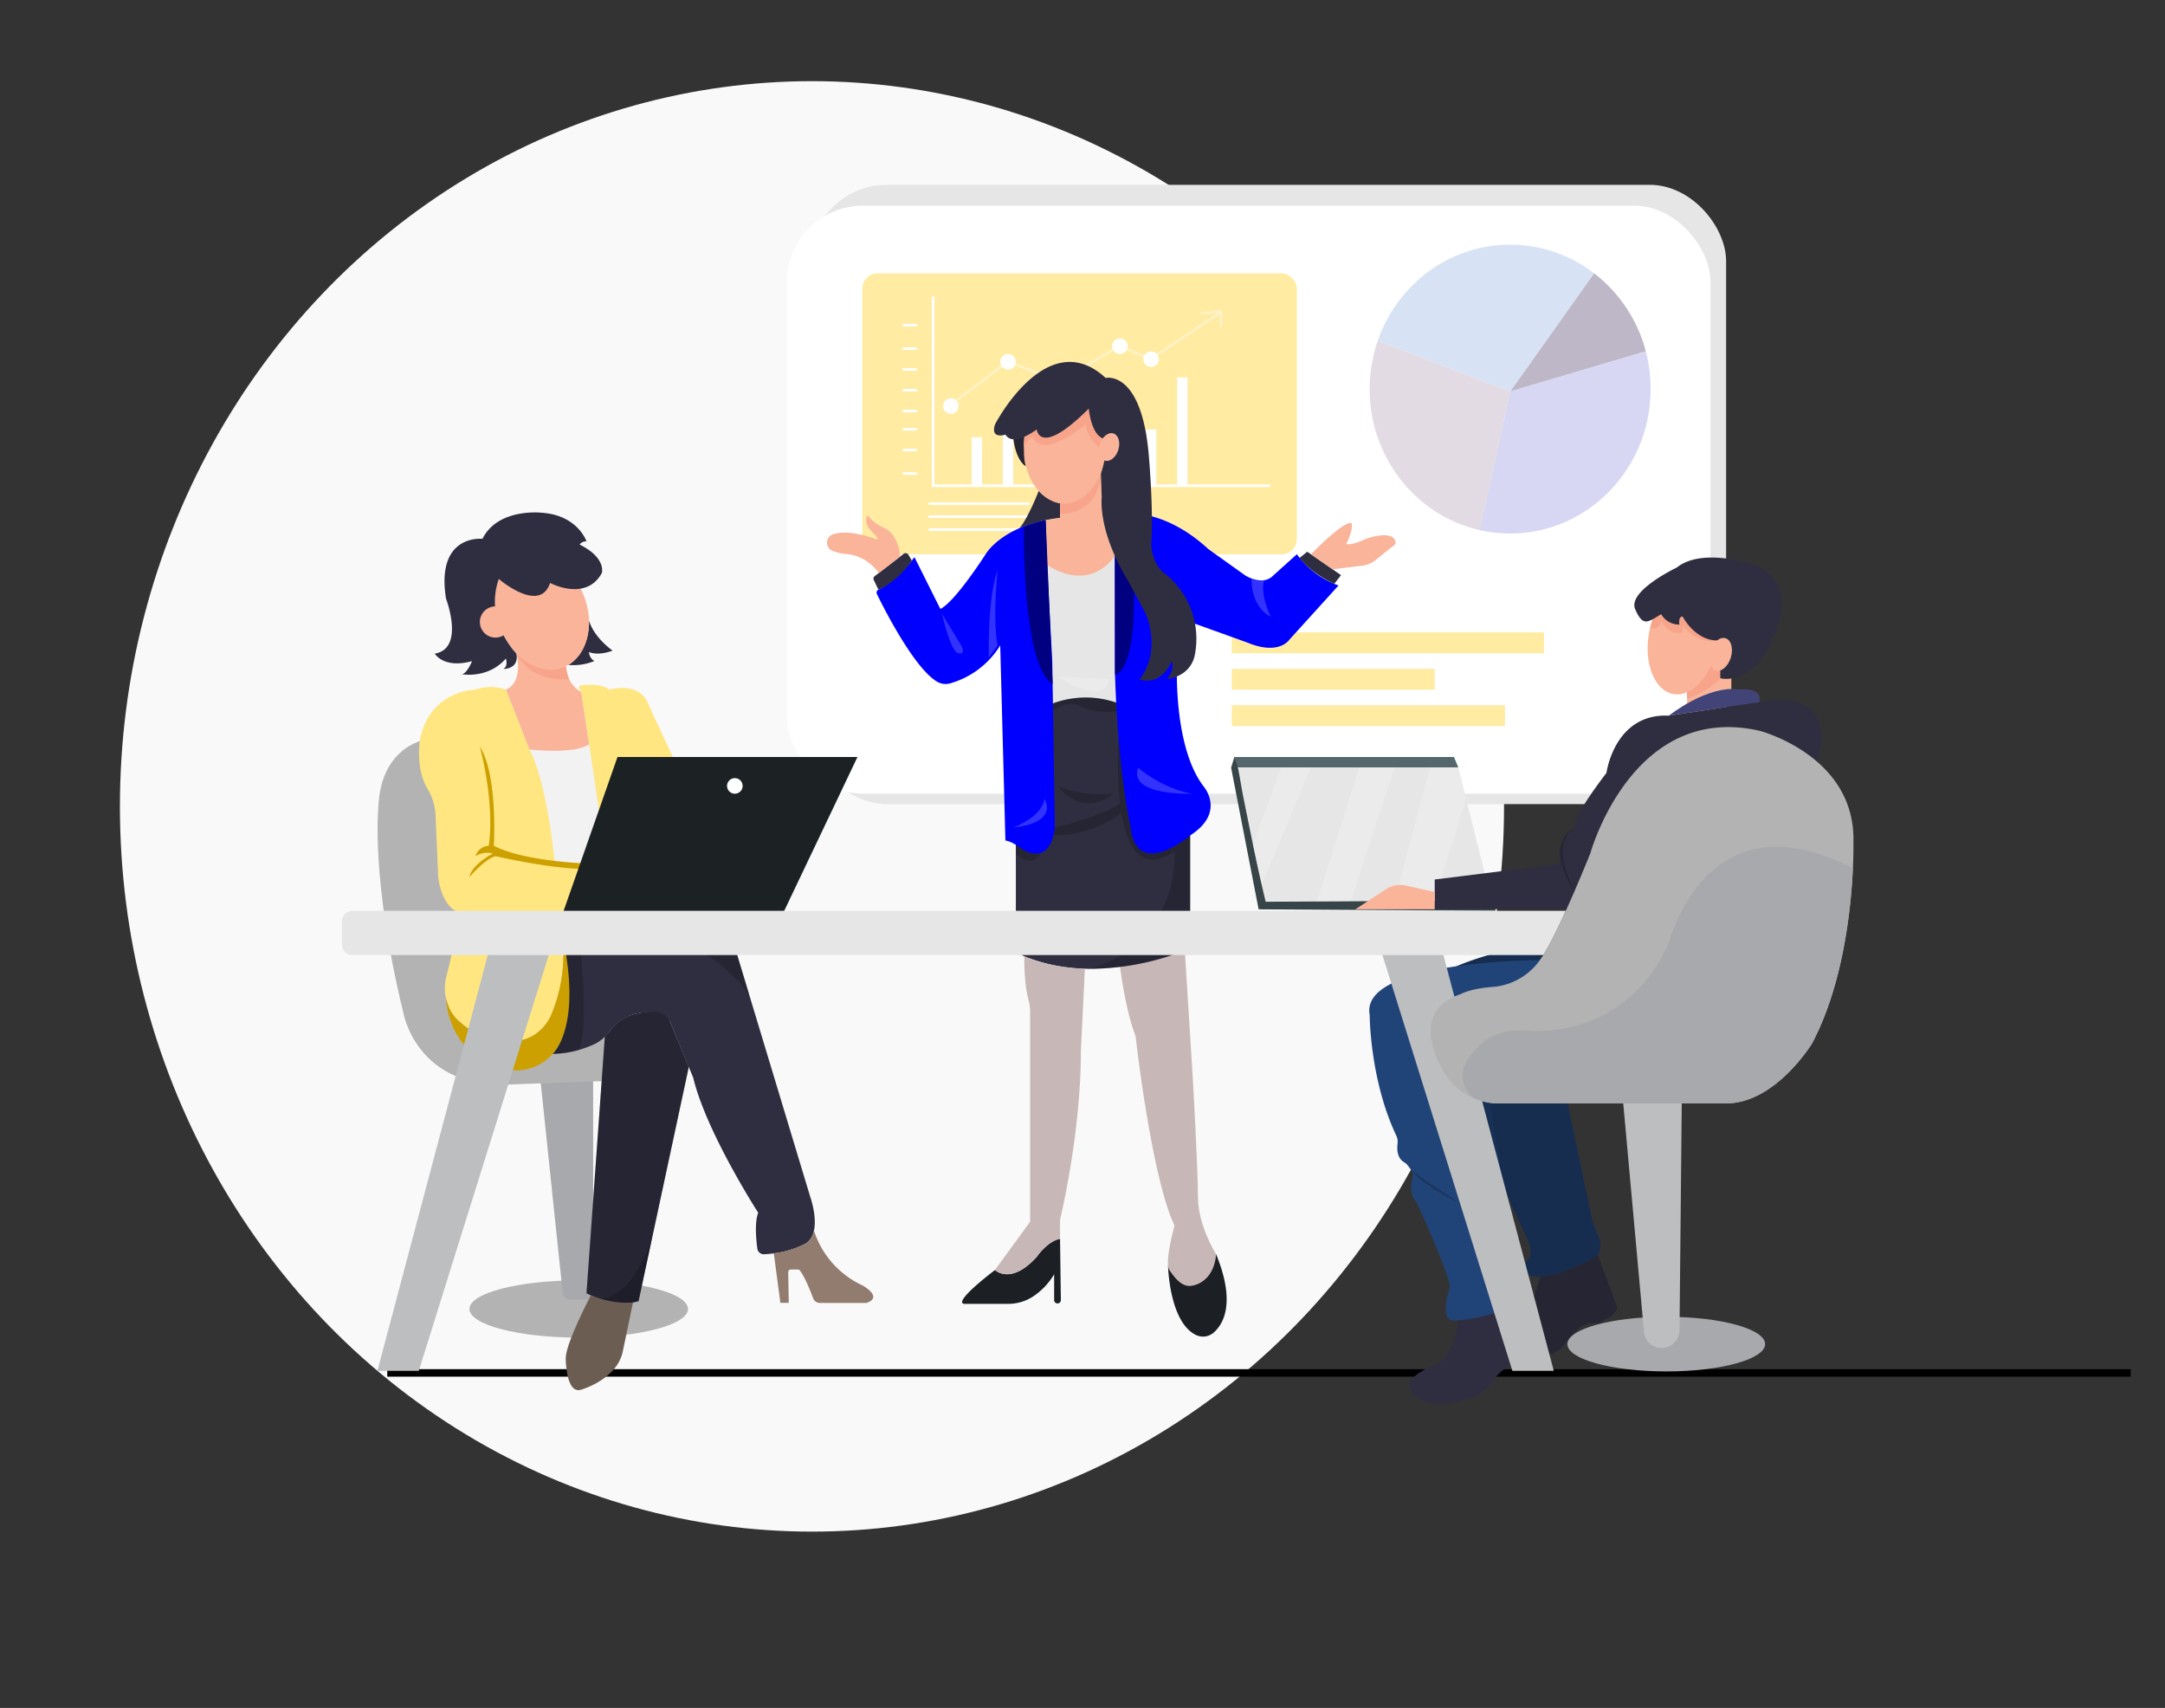 <?xml version="1.0" encoding="UTF-8" standalone="no"?>
<svg
   width="865.76"
   height="682.89"
   viewBox="0 0 865.76 682.89"
   version="1.1"
   id="svg2236"
   sodipodi:docname="odgovoran-menadzer-projekta.svg"
   inkscape:version="1.1 (c68e22c387, 2021-05-23)"
   xmlns:inkscape="http://www.inkscape.org/namespaces/inkscape"
   xmlns:sodipodi="http://sodipodi.sourceforge.net/DTD/sodipodi-0.dtd"
   xmlns="http://www.w3.org/2000/svg"
   xmlns:svg="http://www.w3.org/2000/svg">
  <rect x="0" y="0" width="865.76" height="682.89" fill="#333333" stroke="none"/>
  <defs
     id="defs2240" />
  <sodipodi:namedview
     id="namedview2238"
     pagecolor="#505050"
     bordercolor="#eeeeee"
     borderopacity="1"
     inkscape:pageshadow="0"
     inkscape:pageopacity="0"
     inkscape:pagecheckerboard="0"
     showgrid="false"
     inkscape:zoom="0.61503315"
     inkscape:cx="386.15805"
     inkscape:cy="227.63001"
     inkscape:window-width="1920"
     inkscape:window-height="1025"
     inkscape:window-x="-8"
     inkscape:window-y="-8"
     inkscape:window-maximized="1"
     inkscape:current-layer="svg2236" />
  <ellipse
     style="fill:#f9f9f9;stroke-width:0"
     id="path2504"
     cx="324.702"
     cy="322.422"
     rx="276.748"
     ry="289.967" />
  <rect
     x="324.022"
     y="73.897"
     width="366.232"
     height="247.619"
     rx="30.547"
     fill="#e6e6e6"
     id="rect1974"
     style="stroke-width:0.948" />
  <rect
     x="314.662"
     y="82.224"
     width="369.352"
     height="235.139"
     rx="30.547"
     fill="#ffffff"
     id="rect1976"
     style="stroke-width:0.948" />
  <rect
     x="492.576"
     y="252.854"
     width="124.853"
     height="8.327"
     fill="#ffc800"
     opacity="0.37"
     id="rect1978"
     style="stroke-width:0.948" />
  <rect
     x="492.576"
     y="267.421"
     width="81.152"
     height="8.327"
     fill="#ffc800"
     opacity="0.37"
     id="rect1980"
     style="stroke-width:0.948" />
  <rect
     x="492.576"
     y="281.979"
     width="109.243"
     height="8.327"
     fill="#ffc800"
     opacity="0.37"
     id="rect1982"
     style="stroke-width:0.948" />
  <rect
     x="344.83"
     y="109.271"
     width="173.751"
     height="112.363"
     rx="6.126"
     fill="#ffc800"
     opacity="0.37"
     id="rect1984"
     style="stroke-width:0.948" />
  <polygon
     points="416.74,236.1 558.39,236.1 558.39,237.2 415.64,237.2 415.64,156.83 416.74,156.83 "
     fill="#ffffff"
     id="polygon1986"
     transform="matrix(0.948,0,0,0.948,-21.383,-30.13)" />
  <rect
     x="388.531"
     y="174.822"
     width="4.163"
     height="19.764"
     fill="#ffffff"
     id="rect1988"
     style="stroke-width:0.948" />
  <rect
     x="401.021"
     y="171.693"
     width="4.163"
     height="22.894"
     fill="#ffffff"
     id="rect1990"
     style="stroke-width:0.948" />
  <rect
     x="458.245"
     y="171.693"
     width="4.163"
     height="22.894"
     fill="#ffffff"
     id="rect1992"
     style="stroke-width:0.948" />
  <rect
     x="470.726"
     y="150.886"
     width="4.163"
     height="43.701"
     fill="#ffffff"
     id="rect1994"
     style="stroke-width:0.948" />
  <path
     d="m 411.424,201.87 h -39.613 a 0.522,0.522 0 0 1 0,-1.043 h 39.613 a 0.522,0.522 0 0 1 0,1.043 z"
     fill="#ffffff"
     id="path1996"
     style="stroke-width:0.948" />
  <path
     d="m 411.424,207.067 h -39.613 a 0.522,0.522 0 1 1 0,-1.034 h 39.613 a 0.522,0.522 0 1 1 0,1.034 z"
     fill="#ffffff"
     id="path1998"
     style="stroke-width:0.948" />
  <path
     d="m 411.424,212.273 h -39.613 a 0.522,0.522 0 0 1 0,-1.043 h 39.613 a 0.522,0.522 0 0 1 0,1.043 z"
     fill="#ffffff"
     id="path2000"
     style="stroke-width:0.948" />
  <rect
     x="360.961"
     y="129.481"
     width="5.719"
     height="1.043"
     fill="#ffffff"
     id="rect2002"
     style="stroke-width:0.948" />
  <rect
     x="360.961"
     y="138.851"
     width="5.719"
     height="1.043"
     fill="#ffffff"
     id="rect2004"
     style="stroke-width:0.948" />
  <rect
     x="360.961"
     y="147.168"
     width="5.719"
     height="1.043"
     fill="#ffffff"
     id="rect2006"
     style="stroke-width:0.948" />
  <rect
     x="360.961"
     y="155.495"
     width="5.719"
     height="1.043"
     fill="#ffffff"
     id="rect2008"
     style="stroke-width:0.948" />
  <rect
     x="360.961"
     y="163.821"
     width="5.719"
     height="1.043"
     fill="#ffffff"
     id="rect2010"
     style="stroke-width:0.948" />
  <rect
     x="360.961"
     y="171.105"
     width="5.719"
     height="1.043"
     fill="#ffffff"
     id="rect2012"
     style="stroke-width:0.948" />
  <rect
     x="360.961"
     y="179.422"
     width="5.719"
     height="1.043"
     fill="#ffffff"
     id="rect2014"
     style="stroke-width:0.948" />
  <rect
     x="360.961"
     y="188.792"
     width="5.719"
     height="1.043"
     fill="#ffffff"
     id="rect2016"
     style="stroke-width:0.948" />
  <g
     opacity="0.37"
     id="g2020"
     transform="matrix(0.948,0,0,0.948,-21.383,-30.13)"
     style="fill:#ffffff">
    <polygon
       points="494.72,177.1 507.87,182.57 537.25,162.99 537.86,163.9 507.99,183.81 494.81,178.32 469.58,193.12 447.68,184.91 426.23,201.18 425.57,200.31 447.5,183.67 469.48,191.91 "
       fill="#ffc800"
       id="polygon2018"
       style="fill:#ffffff" />
  </g>
  <g
     opacity="0.37"
     id="g2024"
     transform="matrix(0.948,0,0,0.948,-21.383,-30.13)"
     style="fill:#ffffff">
    <polygon
       points="528.86,163.53 538.1,162.35 538.1,169.48 537,169.48 537,163.6 529,164.62 "
       fill="#ffc800"
       id="polygon2022"
       style="fill:#ffffff" />
  </g>
  <path
     d="m 415.161,218.343 37.356,-3.49 5.69,64.024 c 0,0 -6.297,10.887 -7.587,11.38 -1.29,0.493 -37.65,-1.508 -37.65,-1.508 l -3.575,-15.278 z"
     fill="#e6e6e6"
     id="path2026"
     style="stroke-width:0.948" />
  <path
     d="m 467.084,505.964 c 0,0 0.427,22.59 11.172,27.806 a 6.487,6.487 0 0 0 7.065,-0.948 c 3.86,-3.357 8.962,-11.826 1.015,-31.296 z"
     fill="#ffc800"
     id="path2028"
     style="stroke-width:0.948;fill:#1c1f24" />
  <path
     d="m 473.77,379.708 3.196,51.07 c 0,0 2.086,36.408 2.086,47.855 0,11.447 7.283,22.894 7.283,22.894 -1.043,11.447 -9.37,12.481 -9.37,12.481 -4.163,1.043 -7.283,-3.12 -9.36,-6.24 -2.077,-3.12 2.077,-17.687 2.077,-17.687 -9.36,-19.764 -15.601,-75.955 -15.601,-75.955 -4.163,-10.432 -6.25,-28.091 -6.25,-28.091 z"
     fill="#f9b499"
     id="path2030"
     style="stroke-width:0.948;fill:#c8b7b7" />
  <path
     d="m 415.36,196.293 c 0,0 -4.078,10.631 -7.653,14.861 a 60.326,60.326 0 0 1 16.198,-4.087 V 201.206 c 0,0 -4.163,-0.379 -8.545,-4.913 z"
     fill="#2f2e41"
     id="path2032"
     style="stroke-width:0.948" />
  <path
     d="m 349.429,231.933 1.802,3.793 c 0,0 7.644,-2.153 13.419,-11.589 l -1.394,-2.333 a 1.28,1.28 0 0 0 -1.897,-0.36 l -11.57,8.905 a 1.28,1.28 0 0 0 -0.36,1.584 z"
     fill="#2f2e41"
     id="path2034"
     style="stroke-width:0.948" />
  <path
     d="m 424.227,519.924 v 0 a 1.347,1.347 0 0 1 -2.684,0 v -10.432 a 27.19,27.19 0 0 1 -7.748,8.412 18.019,18.019 0 0 1 -10.612,3.414 H 385.41 c -4.163,-1.043 12.481,-13.524 12.481,-13.524 0,0 6.25,6.24 16.653,-5.207 0,0 4.163,-6.24 9.36,-7.274 z"
     fill="#ffc800"
     id="path2036"
     style="stroke-width:0.948;fill:#1c1f24" />
  <path
     d="m 475.932,334.044 v 41.207 a 5.69,5.69 0 0 1 -3.708,5.368 105.089,105.089 0 0 1 -36.038,6.752 v 0 a 70.511,70.511 0 0 1 -26.554,-4.988 5.538,5.538 0 0 1 -3.405,-5.15 v -87.022 a 43.454,43.454 0 0 1 14.766,-8.943 37.774,37.774 0 0 1 29.693,1.432 l 3.689,7.511 z"
     fill="#2f2e41"
     id="path2038"
     style="stroke-width:0.948" />
  <path
     d="m 454.366,290.21 -7.056,4.95 a 155.684,155.684 0 0 0 0.55,26.023 v 0 c -6.221,4.875 -26.023,9.702 -26.023,9.702 l -0.512,2.893 c 15.098,0.806 27.104,-8.621 27.104,-8.621 v -0.067 c 2.248,13.448 7.862,24.439 21.272,15.174 0,0 2.731,35.896 -33.477,47.087 a 105.089,105.089 0 0 0 36.038,-6.752 5.69,5.69 0 0 0 3.708,-5.368 v -41.188 z"
     opacity="0.2"
     id="path2040"
     style="stroke-width:0.948" />
  <path
     d="m 450.677,282.699 c -8.602,4.884 -19.489,-0.721 -19.489,-0.721 -5.197,-2.077 -10.261,2.418 -10.261,2.418 l 0.057,-3.13 a 37.774,37.774 0 0 1 29.693,1.432 z"
     opacity="0.2"
     id="path2042"
     style="stroke-width:0.948" />
  <ellipse
     cx="231.424"
     cy="523.367"
     rx="43.701"
     ry="11.447"
     fill="#b3b3b3"
     id="ellipse2044"
     style="stroke-width:0.948" />
  <path
     d="m 216.032,431.072 9,86.008 a 2.845,2.845 0 0 0 2.788,2.513 h 6.525 a 2.845,2.845 0 0 0 2.845,-2.845 v -88.815 h -18.37 a 2.845,2.845 0 0 0 -2.788,3.139 z"
     fill="#a7a9ac"
     id="path2046"
     style="stroke-width:0.948" />
  <path
     d="m 171.079,295.512 c 0,0 -18.73,2.077 -19.764,27.047 0,0 -3.12,28.622 9.882,81.939 0,0 5.026,31.827 44.384,29.049 l 44.573,-1.65 1.802,-34.198 -42.544,-83.457 z"
     fill="#b3b3b3"
     id="path2048"
     style="stroke-width:0.948" />
  <path
     d="m 207.326,296.612 30.86,-2.665 4.95,39.168 1.811,12.955 c 0,0 -9.882,11.38 -10.916,11.874 -1.034,0.493 -13.012,-11.874 -13.012,-11.874 z"
     fill="#f2f2f2"
     id="path2050"
     style="stroke-width:0.948" />
  <path
     d="m 243.582,275.738 c 0,0 10.736,-3.12 14.899,4.163 l 13.524,29.134 v 34.777 l -32.245,-18.133 z"
     fill="#ffc800"
     id="path2052"
     style="fill:#ffe680;stroke-width:0.948" />
  <path
     d="m 235.549,247.999 c 0,0 1.081,5.889 9.398,12.139 0,0 -5.263,2.21 -9.398,0.579 a 4.296,4.296 0 0 0 2.115,3.575 21.812,21.812 0 0 1 -10.432,1.555 c 0,0 8.289,-3.974 8.317,-17.848 z"
     fill="#2f2e41"
     id="path2054"
     style="stroke-width:0.948" />
  <path
     style="fill:#2b2200;stroke:#000000;stroke-width:3;stroke-linecap:butt;stroke-linejoin:miter;stroke-miterlimit:4;stroke-dasharray:none;stroke-opacity:1"
     d="M 154.864,548.937 H 852.041"
     id="path2901" />
  <path
     d="m 643.187,526.867 -2.978,1.641 a 4.865,4.865 0 0 1 -2.921,0.569 c -5.434,-0.73 -10.498,6.771 -10.498,6.771 a 13.732,13.732 0 0 1 -8.317,6.24 c -19.773,7.283 -24.117,-2.845 -24.117,-2.845 -4.353,-4.932 10.584,-10.688 10.584,-10.688 5.946,-0.854 9.806,-13.457 11.02,-18.085 8.336,-0.436 21.234,-7.407 21.234,-7.407 a 5.595,5.595 0 0 0 1.688,-1.46 l 7.682,20.712 c 0.503,1.736 -1.792,3.68 -3.376,4.552 z"
     fill="#2f2e41"
     id="path2056"
     style="stroke-width:0.948" />
  <path
     d="m 643.187,526.867 -2.978,1.641 a 4.865,4.865 0 0 1 -2.921,0.569 c -5.434,-0.73 -10.498,6.771 -10.498,6.771 a 13.732,13.732 0 0 1 -8.317,6.24 c -19.773,7.283 -24.117,-2.845 -24.117,-2.845 -4.353,-4.932 10.584,-10.688 10.584,-10.688 5.946,-0.854 9.806,-13.457 11.02,-18.085 8.336,-0.436 21.234,-7.407 21.234,-7.407 a 5.595,5.595 0 0 0 1.688,-1.46 l 7.682,20.712 c 0.503,1.736 -1.792,3.68 -3.376,4.552 z"
     opacity="0.2"
     id="path2058"
     style="stroke-width:0.948" />
  <ellipse
     cx="666.327"
     cy="537.412"
     rx="39.538"
     ry="10.925"
     fill="#a7a9ac"
     id="ellipse2060"
     style="stroke-width:0.948" />
  <path
     d="m 638.881,501.611 a 5.595,5.595 0 0 1 -1.688,1.46 c 0,0 -12.898,6.971 -21.272,7.369 a 9.484,9.484 0 0 1 -3.964,-0.484 3.405,3.405 0 0 1 -2.105,-3.357 4.571,4.571 0 0 1 1.299,-3.044 c 0,0 2.077,-2.077 0,-7.283 l -10.167,-22.144 -24.136,-46.48 16.653,-21.812 -11.124,-19.47 c 0,0 21.329,-9.332 36.503,-7.416 l 7.985,62.26 9.825,46.47 a 16.615,16.615 0 0 0 1.479,4.087 c 1.233,2.418 2.959,6.895 0.711,9.844 z"
     fill="#ffc800"
     id="path2062"
     style="fill:#162d50;stroke-width:0.948" />
  <ellipse
     cx="425.726"
     cy="178.976"
     rx="16.388"
     ry="22.372"
     fill="#f9b499"
     id="ellipse2066"
     style="stroke-width:0.948" />
  <path
     d="m 423.905,201.206 v 5.861 c 0,0 -4.239,0.816 -5.757,0.948 l 0.56,17.801 c 0,0 15.762,11.769 27.123,-3.481 0,0 -4.941,-11.38 -5.112,-17.478 l -0.379,-15.771 c 0,0 -4.988,13.827 -16.435,12.12 z"
     fill="#f9b499"
     id="path2068"
     style="stroke-width:0.948" />
  <path
     d="m 423.905,201.206 v 4.306 c 0,0 15.174,0.948 16.435,-16.445 0,0 -4.988,13.562 -16.435,12.139 z"
     fill="#f7a48b"
     id="path2070"
     style="stroke-width:0.948" />
  <path
     d="m 365.438,223 c -1.081,1.698 -6.42,9.484 -14.093,12.718 a 1.318,1.318 0 0 0 -0.683,1.792 c 2.845,5.87 14.994,29.779 24.145,35.09 a 6.705,6.705 0 0 0 5.159,0.626 34.54,34.54 0 0 0 20.011,-15.174 l 2.077,78.032 c 0,0 2.086,0 6.25,3.12 0,0 11.437,8.327 13.524,-8.317 l -1.043,-66.594 -2.077,-38.494 -0.56,-17.801 c 0,0 -13.998,2.039 -22.457,11.513 a 18.427,18.427 0 0 0 -1.631,2.21 c -2.75,4.22 -12.67,19.091 -18.019,21.765 l -10.233,-20.456 a 0.218,0.218 0 0 0 -0.37,-0.029 z"
     fill="#ffc800"
     id="path2072"
     style="fill:#0000ff;stroke-width:0.948" />
  <path
     d="m 395.416,262.822 c 0,0 -0.645,-23.501 3.518,-34.938 0,0 -2.077,19.764 0,30.168 0,0 -0.797,1.214 -3.518,4.77 z"
     fill="#ffffff"
     opacity="0.2"
     id="path2074"
     style="stroke-width:0.948" />
  <path
     d="m 409.414,210.756 c 0,0 -0.825,55.214 11.513,62.725 l -2.779,-65.437 a 47.684,47.684 0 0 0 -8.734,2.712 z"
     fill="#ffc800"
     id="path2076"
     style="stroke-width:0.948;fill:#000080;fill-opacity:1" />
  <path
     d="m 451.995,329.843 c 0,0 -5.036,-21.092 -6.164,-62.052 V 222.317 l 9.683,-16.796 c 0,0 13.135,0.512 27.702,14.036 l 14.823,10.574 c 0,0 6.847,4.344 11.096,0 l 9.484,-8.535 a 34.511,34.511 0 0 0 16.644,12.49 l -19.773,21.812 c 0,0 -4.154,6.24 -16.644,1.034 l -22.913,-8.241 c 0,0 -5.207,9.36 -5.207,14.567 0,0 -2.077,34.331 10.432,50.975 0,0 9.36,10.432 -5.197,19.773 -0.029,0.038 -21.879,18.73 -23.965,-4.163 z"
     fill="#ffc800"
     id="path2080"
     style="stroke-width:0.948;fill:#0000ff" />
  <path
     d="m 455.116,306.949 c 0,0 9.37,8.327 21.812,10.432 0.038,-0.029 -25.966,1.015 -21.812,-10.432 z"
     fill="#ffffff"
     opacity="0.2"
     id="path2082"
     style="stroke-width:0.948" />
  <path
     d="m 500.495,231.298 c 0,0 -0.635,11.153 7.691,15.307 0,0 -4.344,-8.45 -2.693,-14.624 0,0 -3.319,0.664 -4.998,-0.683 z"
     fill="#ffffff"
     opacity="0.2"
     id="path2084"
     style="stroke-width:0.948" />
  <path
     d="m 445.897,269.802 c 0,0 8.033,-0.284 7.587,-33.07 l 2.03,-31.211 -9.683,16.796 z"
     fill="#ffc800"
     id="path2086"
     style="stroke-width:0.948;fill:#000080;fill-opacity:1" />
  <path
     d="m 406.218,337.724 v 3.566 c 0,0 6.525,6.639 10.024,-0.322 0,0 -3.793,1.356 -7.938,-1.764 z"
     opacity="0.2"
     id="path2090"
     style="stroke-width:0.948" />
  <path
     d="m 405.174,330.886 c 0,0 11.447,-4.163 12.49,-11.447 0.047,0 6.24,9.36 -12.49,11.447 z"
     fill="#ffffff"
     opacity="0.2"
     id="path2092"
     style="stroke-width:0.948" />
  <path
     d="m 422.862,314.233 c 0,0 8.004,4.211 22.211,3.149 0,0 -10.764,10.385 -22.211,-3.149 z"
     opacity="0.2"
     id="path2094"
     style="stroke-width:0.948" />
  <path
     d="m 422.862,270.503 c 0,0 18.73,12.481 20.817,1.034 z"
     fill="#ffffff"
     opacity="0.2"
     id="path2096"
     style="stroke-width:0.948" />
  <path
     d="m 376.685,245.353 c 0,0 3.518,15.819 6.639,15.819 0,0 3.12,1.043 1.034,-3.12 z"
     fill="#ffffff"
     opacity="0.2"
     id="path2098"
     style="stroke-width:0.948" />
  <path
     d="m 519.652,223.085 3.092,-2.494 13.514,9.37 -2.722,3.499 c 0,0 -8.659,-3.737 -13.884,-10.375 z"
     fill="#2f2e41"
     id="path2100"
     style="stroke-width:0.948" />
  <path
     d="m 524.233,221.624 c 0,0 13.078,-13.514 16.198,-12.471 0,0 1.043,2.077 -2.077,8.327 0,0 1.622,0.948 8.099,-2.124 0,0 10.631,-3.793 11.599,1.328 a 1.29,1.29 0 0 1 -0.465,1.223 l -7.729,6.174 a 9.664,9.664 0 0 1 -4.865,2.058 l -12.092,1.489 z"
     fill="#f9b499"
     id="path2102"
     style="stroke-width:0.948" />
  <path
     d="m 433.834,387.333 -1.603,33.013 c 0,33.288 -8.327,67.249 -8.327,67.249 v 7.672 c -5.197,1.034 -9.36,7.274 -9.36,7.274 -10.432,11.447 -16.653,5.207 -16.653,5.207 l 14.026,-19.223 v -83.826 a 18.18,18.18 0 0 0 -0.588,-4.742 c -1.982,-7.189 -1.707,-17.621 -1.707,-17.621 9.645,4.647 24.212,4.998 24.212,4.998 z"
     fill="#f9b499"
     id="path2104"
     style="stroke-width:0.948;fill:#c8b7b7" />
  <path
     d="m 664.497,538.968 v 0 a 7.113,7.113 0 0 1 -7.084,-6.458 l -8.772,-96.544 h 23.927 l -0.948,95.965 a 7.103,7.103 0 0 1 -7.122,7.037 z"
     fill="#bcbec0"
     id="path2106"
     style="stroke-width:0.948" />
  <path
     d="m 608.059,503.594 1.821,7.283 a 5.87,5.87 0 0 1 0.095,2.437 12.035,12.035 0 0 1 -2.731,5.738 c -7.283,8.621 -25.606,8.915 -25.606,8.915 -5.311,0.351 -3.224,-8.706 -2.153,-12.414 a 5.463,5.463 0 0 0 -0.067,-3.281 c -3.661,-11.219 -10.261,-25.729 -12.329,-30.196 a 8.801,8.801 0 0 0 -1.11,-1.897 c -2.352,-2.902 -1.745,-6.961 -1.129,-9.218 a 3.793,3.793 0 0 0 -0.664,-3.329 l -1.252,-1.679 a 4.4,4.4 0 0 0 -1.347,-1.195 c -2.987,-1.688 -2.987,-5.377 -2.722,-7.483 a 5.69,5.69 0 0 0 -0.493,-3.187 c -10.65,-22.514 -10.65,-48.291 -10.65,-48.291 -4.154,-21.812 68.008,-21.888 68.008,-21.888 l -19.584,55.859 -0.484,1.404 c 0.066,2.077 5.131,31.211 5.131,31.211 1.024,9.36 7.265,31.211 7.265,31.211 z"
     fill="#ffc800"
     id="path2108"
     style="fill:#214478;stroke-width:0.948" />
  <path
     d="m 607.243,519.052 a 16.34,16.34 0 0 0 0.816,-10.252 c -3.12,8.317 -10.432,7.283 -10.432,7.283 12.49,-7.283 5.207,-22.894 5.207,-22.894 l -10.83,-43.445 a 7.909,7.909 0 0 0 -2.399,-3.993 l -8.592,-7.729 c -14.567,-14.567 -8.44,-29.627 -8.44,-29.627 l 7.397,3.613 16.122,27.73 -0.484,1.404 c 0.066,2.077 5.131,31.211 5.131,31.211 1.034,9.36 7.274,31.211 7.274,31.211 l 1.821,7.283 a 5.87,5.87 0 0 1 0.095,2.437 12.035,12.035 0 0 1 -2.684,5.766 z"
     opacity="0.3"
     id="path2110"
     style="stroke-width:0.948" />
  <path
     d="m 583.088,480.709 a 72.825,72.825 0 0 1 -10.11,-5.586 c -3.177,-2.162 -6.468,-4.391 -8.801,-7.492 5.946,4.875 12.727,8.535 18.91,13.078 z"
     opacity="0.2"
     id="path2112"
     style="stroke-width:0.948" />
  <path
     d="m 583.088,527.9 c 0,0 -0.512,12.632 -8.317,17.308 0,0 -14.946,5.757 -10.593,10.688 0,0 4.353,10.129 24.117,2.845 a 13.78,13.78 0 0 0 8.327,-6.25 c 0,0 5.064,-7.492 10.498,-6.771 a 4.742,4.742 0 0 0 2.921,-0.569 l 2.978,-1.641 a 3.793,3.793 0 0 0 1.821,-4.448 l -6.43,-21.623 c 0,0 -3.993,8.526 -25.321,10.461 z"
     fill="#2f2e41"
     id="path2114"
     style="stroke-width:0.948" />
  <ellipse
     cx="110.087"
     cy="307.72"
     rx="17.962"
     ry="23.7"
     transform="rotate(-21.85)"
     fill="#f9b499"
     id="ellipse2116"
     style="stroke-width:0.948" />
  <path
     d="m 199.473,231.487 c 0,0 16.35,14.083 20.504,1.593 0,0 14.33,7.653 20.693,-3.974 0,0 1.897,-6.013 -8.877,-11.38 a 3.006,3.006 0 0 1 2.75,-1.252 c 0,0 -3.424,-10.432 -17.839,-11.466 0,0 -17.535,-2.058 -23.776,10.432 0,0 -18.73,-2.077 -14.567,23.927 0,0 7.644,20.001 -4.505,21.964 0,0 3.462,6.136 14.908,3.006 0,0 -2.077,5.207 -4.163,5.207 0,0 10.432,2.077 17.687,-6.24 0,0 1.043,3.12 -1.034,4.163 0,0 6.373,0.228 5.263,-6.136 0,-0.047 -12.993,-12.708 -7.046,-29.845 z"
     fill="#2f2e41"
     id="path2118"
     style="stroke-width:0.948" />
  <path
     d="m 206.52,261.285 c 0,0 3.054,11.38 -4.23,14.453 l 9.37,23.927 c 0,0 17.687,2.086 23.927,-2.077 l -3.12,-20.807 a 12.556,12.556 0 0 1 -6.155,-10.432 c 0,0 -8.934,4.704 -19.792,-5.064 z"
     fill="#f9b499"
     id="path2120"
     style="stroke-width:0.948" />
  <path
     d="m 206.52,261.285 c 0,0 4.742,11.38 21.073,10.299 a 23.292,23.292 0 0 1 -1.28,-5.273 c 0,0 -9.322,5.501 -19.792,-5.026 z"
     fill="#f7a48b"
     id="path2122"
     style="stroke-width:0.948" />
  <path
     d="m 232.467,276.782 c 0,0 -2.077,-2.352 0,-2.741 0,0 11.447,-1.773 12.481,4.125 0,0 5.207,29.826 -5.197,47.513 l -4.125,-28.091 z"
     fill="#2f2e41"
     id="path2124"
     style="fill:#ffe680;stroke-width:0.948" />
  <path
     d="m 219.977,406.831 c -7.862,14.159 -22.865,9.294 -29.712,6.07 a 25.739,25.739 0 0 1 -6.477,-4.362 15.392,15.392 0 0 1 -4.675,-6.923 16.122,16.122 0 0 1 -0.683,-2.181 v 0 a 17.564,17.564 0 0 1 -0.047,-8.45 l 6.221,-25.758 c -8.317,-2.077 -9.36,-14.567 -9.36,-14.567 l -1.072,-24.449 a 21.983,21.983 0 0 0 -3.035,-10.517 c -5.273,-8.63 -3.158,-20.181 -3.158,-20.181 4.163,-19.773 22.192,-19.773 22.192,-19.773 l 11.086,15.629 19.764,46.821 c 0,0 2.693,19.745 3.917,35.896 0.095,1.233 0.171,2.447 0.247,3.642 a 62.355,62.355 0 0 1 -5.207,29.105 z"
     fill="#ffc800"
     id="path2126"
     style="fill:#ffe680;stroke-width:0.948" />
  <path
     d="m 227.26,405.798 c -3.12,23.927 -21.68,22.135 -21.68,22.135 -26.554,-3.793 -27.142,-27.882 -27.152,-28.508 a 16.122,16.122 0 0 0 0.683,2.181 15.392,15.392 0 0 0 4.675,6.923 25.739,25.739 0 0 0 6.477,4.362 c 6.847,3.224 21.812,8.09 29.712,-6.07 a 62.355,62.355 0 0 0 5.216,-29.153 c -0.076,-1.195 -0.152,-2.409 -0.247,-3.642 4.932,15.108 2.314,31.77 2.314,31.77 z"
     fill="#ffc800"
     id="path2128"
     style="stroke-width:0.948" />
  <path
     d="m 227.26,405.798 c -3.12,23.927 -21.68,22.135 -21.68,22.135 -26.554,-3.793 -27.142,-27.882 -27.152,-28.508 a 16.122,16.122 0 0 0 0.683,2.181 15.392,15.392 0 0 0 4.675,6.923 25.739,25.739 0 0 0 6.477,4.362 c 6.847,3.224 21.812,8.09 29.712,-6.07 a 62.355,62.355 0 0 0 5.216,-29.153 c -0.076,-1.195 -0.152,-2.409 -0.247,-3.642 4.932,15.108 2.314,31.77 2.314,31.77 z"
     opacity="0.2"
     id="path2130"
     style="stroke-width:0.948" />
  <path
     d="m 325.454,492.213 a 7.587,7.587 0 0 1 -3.509,5.14 37.394,37.394 0 0 1 -12.594,3.793 v 0 c -1.185,0.152 -2.456,0.285 -3.793,0.341 a 2.589,2.589 0 0 1 -2.703,-2.248 c -0.493,-3.623 -1.148,-10.593 0.351,-14.339 0,0 -20.807,-32.245 -26.014,-54.057 l -9.228,-22.258 a 5.823,5.823 0 0 0 -4.486,-3.547 c -4.808,-0.749 -13.789,-0.778 -19.916,7.587 a 16.046,16.046 0 0 1 -6.781,5.273 46.963,46.963 0 0 1 -5.282,1.897 39.945,39.945 0 0 1 -10.498,1.574 c 0,0 11.987,-10.347 3.917,-47.276 l 6.639,0.446 62.317,4.211 30.168,99.901 c 0,0 2.76,7.748 1.413,13.562 z"
     fill="#2f2e41"
     id="path2132"
     style="stroke-width:0.948" />
  <path
     d="m 231.537,419.748 v 0 a 39.945,39.945 0 0 1 -10.498,1.574 c 0,0 11.987,-10.347 3.917,-47.276 l 6.639,0.446 c 0,0 4.22,35.279 -0.057,45.256 z"
     opacity="0.2"
     id="path2134"
     style="stroke-width:0.948" />
  <path
     d="m 272.004,377.242 c 0,0 14.586,2.997 27.579,20.456 l -5.69,-18.967 z"
     opacity="0.2"
     id="path2136"
     style="stroke-width:0.948" />
  <path
     d="m 234.544,517.079 c 0,0 11.447,6.25 20.817,3.12 l 20.096,-93.67 -7.492,-17.943 c 0,0 -0.844,-6.089 -12.974,-3.405 a 17.839,17.839 0 0 0 -11.38,7.426 l -1.754,1.992 z"
     fill="#2f2e41"
     id="path2138"
     style="stroke-width:0.948" />
  <path
     d="m 234.544,517.079 c 0,0 11.447,6.25 20.817,3.12 l 20.096,-93.67 -7.492,-17.943 c 0,0 -0.844,-6.089 -12.974,-3.405 a 17.839,17.839 0 0 0 -11.38,7.426 l -1.754,1.992 z"
     opacity="0.2"
     id="path2140"
     style="stroke-width:0.948" />
  <path
     d="m 260.918,494.318 c 0,0 -7.198,24.933 -21.462,24.914 0,0 9.654,3.111 15.904,1.024 z"
     opacity="0.2"
     id="path2142"
     style="stroke-width:0.948" />
  <path
     d="m 346.508,520.958 h -18.673 a 2.845,2.845 0 0 1 -2.674,-1.897 c -1.1,-2.959 -3.376,-8.668 -5.339,-11.124 a 1.034,1.034 0 0 0 -0.74,-0.341 h -2.845 a 1.034,1.034 0 0 0 -1.043,1.053 l 0.218,12.272 h -3.338 l -2.646,-19.849 v 0 a 37.394,37.394 0 0 0 12.594,-3.793 7.587,7.587 0 0 0 3.509,-5.14 v 0 a 36.417,36.417 0 0 0 19.366,21.812 c 0,0 8.497,4.609 1.612,7.008 z"
     fill="#ffc800"
     id="path2144"
     style="fill:#917c6f;stroke-width:0.948" />
  <path
     d="m 236.26,517.952 c 0,0 -10.034,18.967 -10.034,25.179 0,0 0,14.567 6.24,12.49 0,0 14.567,-4.163 16.644,-15.61 l 4.012,-19.252 c 0,0 -6.819,1.138 -16.862,-2.807 z"
     fill="#ffc800"
     id="path2146"
     style="fill:#6c5d53;stroke-width:0.948" />
  <polygon
     points="229.66,429.55 181.75,609.96 199.21,609.96 255.6,429.55 "
     fill="#bcbec0"
     id="polygon2148"
     transform="matrix(0.948,0,0,0.948,-21.383,-30.13)" />
  <polygon
     points="630.07,429.55 677.98,609.96 660.52,609.96 604.13,429.55 "
     fill="#bcbec0"
     id="polygon2150"
     transform="matrix(0.948,0,0,0.948,-21.383,-30.13)" />
  <polygon
     points="556.25,411.93 651.65,411.38 637.7,355.43 544.41,355.43 "
     fill="#e6e6e6"
     id="polygon2152"
     transform="matrix(0.948,0,0,0.948,-21.383,-30.13)" />
  <polygon
     points="544.41,355.43 543.04,351.05 635.85,351.05 637.7,355.43 "
     fill="#ffc800"
     id="polygon2154"
     transform="matrix(0.948,0,0,0.948,-21.383,-30.13)"
     style="fill:#53676c" />
  <path
     d="m 493.581,302.795 -1.271,4.154 11.001,56.627 94.837,0.597 -1.555,-4.163 -90.465,0.522 c -3.49,-14.576 -5.776,-26.365 -8.896,-41.614 -0.379,-1.83 -1.47,-8.355 -2.086,-11.447 a 43.625,43.625 0 0 0 -1.565,-4.675 z"
     fill="#ffc800"
     id="path2156"
     style="stroke-width:0.948;fill:#374548" />
  <polygon
     points="563.02,355.43 551.03,387.88 554.78,404.88 575.56,355.43 "
     fill="#ffffff"
     opacity="0.2"
     id="polygon2158"
     transform="matrix(0.948,0,0,0.948,-21.383,-30.13)" />
  <polygon
     points="595.93,355.43 578.06,411.93 592.48,411.73 610.78,355.43 "
     fill="#ffffff"
     opacity="0.2"
     id="polygon2160"
     transform="matrix(0.948,0,0,0.948,-21.383,-30.13)" />
  <polygon
     points="640.99,368.6 637.7,355.43 625.79,355.43 610.78,411.62 627.51,411.93 "
     fill="#ffffff"
     opacity="0.2"
     id="polygon2162"
     transform="matrix(0.948,0,0,0.948,-21.383,-30.13)" />
  <path
     d="m 658.152,140.482 a 59.434,59.434 0 0 1 1.897,15.089 c 0,31.894 -25.16,57.746 -56.181,57.746 a 55.091,55.091 0 0 1 -12.206,-1.366 l 12.281,-55.499 z"
     fill="#b3b3b3"
     id="path2164"
     style="stroke-width:0.948;fill:#d7d7f4" />
  <path
     d="M 637.477,109.281 A 54.92,54.92 0 0 0 603.905,97.834 c -24.449,0 -45.237,16.046 -52.966,38.437 l 53.042,20.191 z"
     fill="#2f2e41"
     id="path2166"
     style="stroke-width:0.948;fill:#d7e3f4" />
  <path
     d="M 591.757,211.961 C 566.568,206.27 547.714,183.178 547.714,155.57 a 59.235,59.235 0 0 1 3.215,-19.299 l 53.052,20.181 z"
     fill="#ffc800"
     id="path2168"
     style="stroke-width:0.948;fill:#e2dbe3" />
  <path
     d="m 658.133,140.444 a 57.851,57.851 0 0 0 -20.655,-31.163 l -33.496,47.181 z"
     fill="#cccccc"
     id="path2170"
     style="stroke-width:0.948;fill:#beb7c8" />
  <path
     d="m 674.654,274.695 v 6.828 c 0,0 10.432,-6.828 17.687,-5.785 v -10.783 l -10.432,-1.698 z"
     fill="#f9b499"
     id="path2172"
     style="stroke-width:0.948" />
  <path
     d="m 674.654,274.695 v 4.799 c 0,0 9.797,-3.67 13.22,-8.393 v -5.766 l -3.338,-1.66 z"
     fill="#f7a48b"
     id="path2174"
     style="stroke-width:0.948" />
  <ellipse
     cx="-134.244"
     cy="707.329"
     rx="22.22"
     ry="13.856"
     transform="rotate(-79.95)"
     fill="#f9b499"
     id="ellipse2176"
     style="stroke-width:0.948" />
  <path
     d="m 661.092,247.003 -1.242,4.021 c 0,0 3.424,1.432 4.486,-2.798 0,0 2.627,6.022 8.706,4.6 a 2.342,2.342 0 0 1 0,-2.418 c 0,0 6.525,8.365 15.288,5.207 l -7.084,-12.67 -8.203,-4.562 -9.417,3.443 a 12.803,12.803 0 0 0 -1.404,2.181 13.827,13.827 0 0 0 -1.129,2.997 z"
     fill="#f7a48b"
     id="path2178"
     style="stroke-width:0.948" />
  <path
     d="m 664.288,245.571 a 8.26,8.26 0 0 0 7.283,4.154 c 0,0 -0.541,-3.291 1.29,-3.205 0,0 5.387,10.432 15.051,9.484 v 15.174 c 0,0 12.784,3.594 21.111,-16.17 0,0 11.447,-20.807 -7.283,-29.134 0,0 -20.807,-7.283 -31.211,1.043 0,0 -19.773,9.36 -16.644,16.644 3.13,7.283 5.159,5.131 10.404,2.011 z"
     fill="#2f2e41"
     id="path2180"
     style="stroke-width:0.948" />
  <ellipse
     cx="-49.053"
     cy="734.466"
     rx="6.762"
     ry="4.296"
     transform="rotate(-73)"
     fill="#f9b499"
     id="ellipse2182"
     style="stroke-width:0.948" />
  <path
     d="m 667.37,286.142 c 0,0 15.601,-12.481 28.091,-10.432 0,0 9.778,-1.271 8.014,5.083 z"
     fill="#ffc800"
     id="path2184"
     style="fill:#424478;stroke-width:0.948;fill-opacity:1" />
  <path
     d="m 726.672,304.872 1.385,-6.24 a 17.071,17.071 0 0 0 -0.37,-9.19 c -4.827,-14.311 -23.937,-8.535 -24.212,-8.621 -0.275,-0.085 -36.104,5.32 -36.104,5.32 -21.812,-1.034 -24.971,22.894 -24.971,22.894 0,0 -14.567,18.73 -12.49,21.812 0,0 -7.283,3.12 -6.24,14.567 l -49.941,6.24 v 11.883 h 52.303 z"
     fill="#2f2e41"
     id="path2186"
     style="stroke-width:0.948" />
  <path
     d="m 629.909,330.886 c -6.847,3.945 -5.425,12.955 -2.902,19.167 0.844,2.257 1.897,4.41 2.902,6.639 -0.683,-1.005 -1.309,-2.039 -1.963,-3.063 a 30.12,30.12 0 0 1 -3.869,-10.271 c -0.948,-4.742 0.948,-10.736 5.832,-12.452 z"
     opacity="0.2"
     id="path2188"
     style="stroke-width:0.948" />
  <path
     d="m 541.996,363.576 h 31.732 v -6.904 l -11.38,-2.57 a 10.707,10.707 0 0 0 -8.241,1.508 z"
     fill="#f9b499"
     id="path2190"
     style="stroke-width:0.948" />
  <path
     d="m 740.954,347.179 c -0.721,15.762 -3.793,46.413 -16.359,70.056 0,0 -14.567,23.937 -34.34,23.937 h -92.077 a 24.781,24.781 0 0 1 -8.725,-2.02 v 0 a 25.094,25.094 0 0 1 -12.604,-11.504 c 0,0 -14.567,-22.894 7.283,-30.177 0,0 3.594,-2.153 12.556,-2.845 a 25.511,25.511 0 0 0 19.034,-10.679 c 0.228,-0.322 0.446,-0.664 0.664,-1.005 a 10.802,10.802 0 0 0 0.749,-1.043 c 1.195,-1.84 3.964,-6.582 9,-17.687 2.627,-5.776 5.861,-13.277 9.806,-22.96 0,0 16.663,-60.696 67.742,-49.05 0,0 38.447,9.948 37.48,44.63 0,-0.038 0.095,3.917 -0.209,10.347 z"
     fill="#b3b3b3"
     id="path2192"
     style="stroke-width:0.948" />
  <path
     d="m 740.954,347.179 c -0.721,15.762 -3.793,46.413 -16.359,70.056 0,0 -14.567,23.937 -34.34,23.937 h -92.077 a 24.781,24.781 0 0 1 -8.725,-2.02 v 0 c 0,0 -11.551,-8.384 1.973,-20.864 0,0 5.207,-7.283 19.773,-6.24 0,0 38.494,4.609 56.181,-35.156 -0.01,-0.01 15.032,-60.24 73.574,-29.712 z"
     fill="#a7a9ac"
     id="path2194"
     style="stroke-width:0.948" />
  <circle
     cx="198.136"
     cy="248.691"
     r="6.24"
     fill="#f9b499"
     id="circle2196"
     style="stroke-width:0.948" />
  <path
     d="m 198.136,342.323 a 75.538,75.538 0 0 1 -11.968,22.372 h 53.109 l -2.077,-18.626 z"
     fill="#ffc800"
     id="path2198"
     style="fill:#ffe680;stroke-width:0.948" />
  <path
     d="m 191.886,298.556 c 0,0 6.098,21.926 3.566,39.613 a 5.832,5.832 0 0 0 -5.301,4.154 8.63,8.63 0 0 1 6.942,-1.034 c 0,0 -8.327,4.163 -9.36,9.36 0,0 6.24,-7.283 10.432,-8.327 0,0 21.812,5.055 35.896,5.131 v -2.229 c 0,0 -24.752,-0.816 -36.569,-7.056 -0.029,0 1.679,-28.242 -5.605,-39.613 z"
     fill="#ffc800"
     id="path2200"
     style="stroke-width:0.948" />
  <path
     d="m 191.886,298.556 c 0,0 6.098,21.926 3.566,39.613 a 5.832,5.832 0 0 0 -5.301,4.154 8.63,8.63 0 0 1 6.942,-1.034 c 0,0 -8.327,4.163 -9.36,9.36 0,0 6.24,-7.283 10.432,-8.327 0,0 21.812,5.055 35.896,5.131 v -2.229 c 0,0 -24.752,-0.816 -36.569,-7.056 -0.029,0 1.679,-28.242 -5.605,-39.613 z"
     opacity="0.2"
     id="path2202"
     style="stroke-width:0.948" />
  <path
     d="m 202.29,275.738 a 18.161,18.161 0 0 0 -12.139,0 q 0.863,4.581 2.039,9.484 c 1.072,4.448 2.561,9.977 4.438,15.477 a 30.68,30.68 0 0 0 3.793,7.426 l 20.646,30.082 c 0,0 -3.12,-27.057 -9.36,-38.504 z"
     fill="#2f2e41"
     id="path2204"
     style="fill:#ffe680;stroke-width:0.948" />
  <polygon
     points="384.26,351.05 353.09,416.49 260.11,416.49 283.03,351.05 "
     fill="#ffc800"
     id="polygon2206"
     transform="matrix(0.948,0,0,0.948,-21.383,-30.13)"
     style="fill:#1c2224" />
  <circle
     cx="293.855"
     cy="314.233"
     r="3.12"
     fill="#ffffff"
     id="circle2212"
     style="stroke-width:0.948" />
  <path
     d="m 626.135,364.174 c -5.036,11.105 -7.805,15.847 -9,17.687 H 140.911 a 4.154,4.154 0 0 1 -4.163,-4.154 v -9.37 a 4.163,4.163 0 0 1 4.163,-4.163 z"
     fill="#e6e6e6"
     id="path2214"
     style="stroke-width:0.948" />
  <path
     d="m 405.288,175.666 c 0,0 0.711,7.483 4.59,10.565 a 0.152,0.152 0 0 0 0.247,-0.133 c -0.341,-1.11 -1.034,-4.372 -0.474,-11.447 0,-0.047 -0.835,-0.351 -4.362,1.015 z"
     fill="#2f2e41"
     id="path2216"
     style="stroke-width:0.948" />
  <path
     d="m 405.288,175.666 c 0,0 0.711,7.483 4.59,10.565 a 0.152,0.152 0 0 0 0.247,-0.133 c -0.341,-1.11 -1.034,-4.372 -0.474,-11.447 0,-0.047 -0.835,-0.351 -4.362,1.015 z"
     opacity="0.2"
     id="path2218"
     style="stroke-width:0.948" />
  <path
     d="m 410.798,169.758 a 29.845,29.845 0 0 0 -1.46,9.218 10.887,10.887 0 0 1 3.613,-4.372 c 0,0 2.21,9.854 21.149,-4.846 0,0 1.413,8.772 8.09,10.034 l 2.523,-17.459 -12.481,-2.077 z"
     fill="#f7a48b"
     id="path2220"
     style="stroke-width:0.948" />
  <path
     d="m 440.236,189.38 0.322,9.37 c -1.043,15.601 10.432,33.288 10.432,33.288 l 7.283,13.533 c 6.24,16.644 -2.608,26.004 -2.608,26.004 8.848,3.12 13.012,-7.283 13.012,-7.283 1.034,4.163 -2.086,7.283 -2.086,7.283 a 15.828,15.828 0 0 0 6.174,-2.219 11.38,11.38 0 0 0 5.055,-7.644 33.269,33.269 0 0 0 -11.229,-31.751 c -6.24,-4.163 -6.24,-12.481 -6.24,-12.481 1.043,-13.533 -1.043,-36.417 -1.043,-36.417 -3.12,-33.297 -17.165,-29.95 -17.165,-29.95 -23.406,-21.623 -44.222,18.503 -44.222,18.503 -2.077,6.24 4.163,4.163 4.163,4.163 3.12,5.197 12.49,-2.086 12.49,-2.086 0,0 1.043,11.447 20.807,-8.317 0,0 1.043,11.741 6.762,12.111 -0.029,0 0.891,5.576 -1.906,13.894 z"
     fill="#2f2e41"
     id="path2222"
     style="stroke-width:0.948" />
  <ellipse
     cx="-35.272"
     cy="476.873"
     rx="5.709"
     ry="3.86"
     transform="rotate(-72.28)"
     fill="#f9b499"
     id="ellipse2224"
     style="stroke-width:0.948" />
  <path
     d="m 351.459,229.107 a 19.489,19.489 0 0 0 -6.06,-5.444 16.577,16.577 0 0 0 -6.876,-2.143 18.967,18.967 0 0 1 -5.605,-1.28 3.518,3.518 0 0 1 0.303,-6.639 c 2.845,-0.948 8.146,-1.29 17.308,2.077 0,0 1.584,0.066 -1.536,-2.722 0,0 -3.793,-3.49 -2.324,-6.525 a 0.313,0.313 0 0 1 0.522,-0.085 16.34,16.34 0 0 0 5.69,4.41 9.256,9.256 0 0 1 3.594,2.485 15.762,15.762 0 0 1 3.462,9.341 z"
     fill="#f9b499"
     id="path2226"
     style="stroke-width:0.948" />
  <circle
     cx="380.204"
     cy="162.332"
     r="3.12"
     fill="#ffc800"
     id="circle2228"
     style="stroke-width:0.948;fill:#ffffff" />
  <circle
     cx="403.097"
     cy="144.645"
     r="3.12"
     fill="#ffc800"
     id="circle2230"
     style="stroke-width:0.948;fill:#ffffff" />
  <circle
     cx="447.832"
     cy="138.405"
     r="3.12"
     fill="#ffc800"
     id="circle2232"
     style="stroke-width:0.948;fill:#ffffff" />
  <circle
     cx="460.322"
     cy="143.602"
     r="3.12"
     fill="#ffc800"
     id="circle2234"
     style="stroke-width:0.948;fill:#ffffff" />
</svg>
